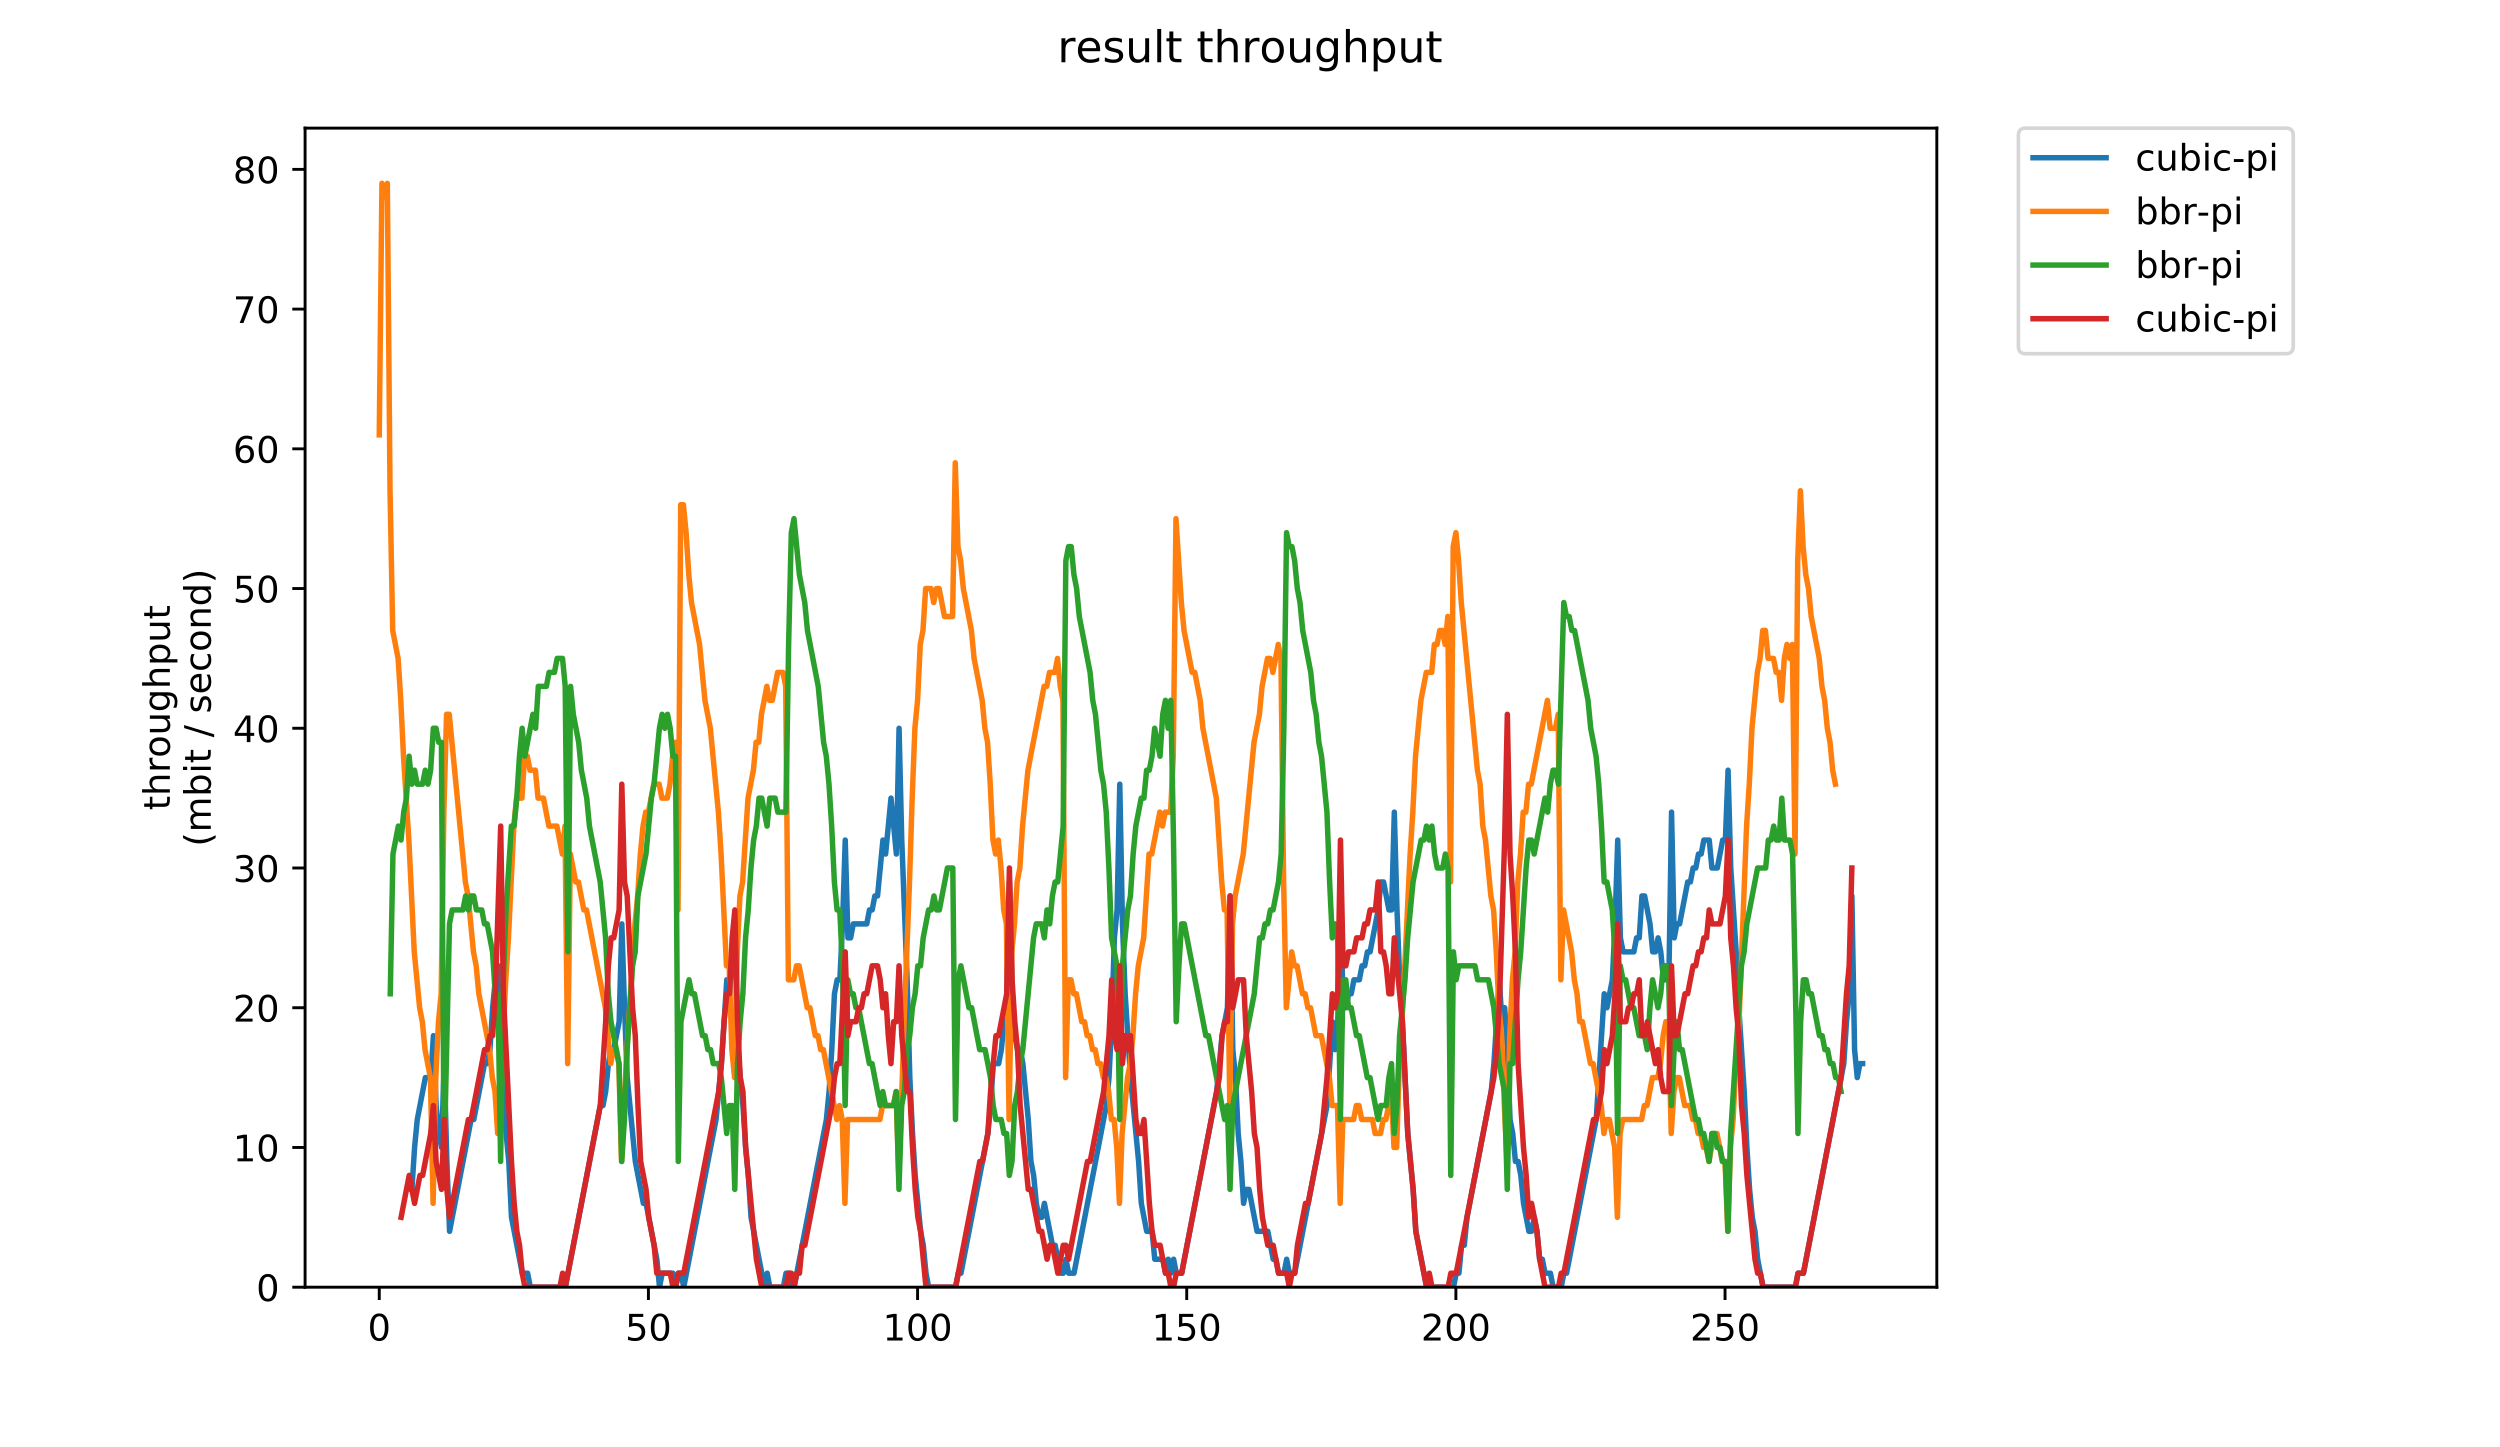 <?xml version="1.0" encoding="utf-8" standalone="no"?>
<!DOCTYPE svg PUBLIC "-//W3C//DTD SVG 1.1//EN"
  "http://www.w3.org/Graphics/SVG/1.1/DTD/svg11.dtd">
<!-- Created with matplotlib (https://matplotlib.org/) -->
<svg height="396pt" version="1.1" viewBox="0 0 684 396" width="684pt" xmlns="http://www.w3.org/2000/svg" xmlns:xlink="http://www.w3.org/1999/xlink">
 <defs>
  <style type="text/css">
*{stroke-linecap:butt;stroke-linejoin:round;}
  </style>
 </defs>
 <g id="figure_1">
  <g id="patch_1">
   <path d="M 0 396 
L 684 396 
L 684 0 
L 0 0 
z
" style="fill:#ffffff;"/>
  </g>
  <g id="axes_1">
   <g id="patch_2">
    <path d="M 83.472 352.174 
L 529.913 352.174 
L 529.913 35.062 
L 83.472 35.062 
z
" style="fill:#ffffff;"/>
   </g>
   <g id="matplotlib.axis_1">
    <g id="xtick_1">
     <g id="line2d_1">
      <defs>
       <path d="M 0 0 
L 0 3.5 
" id="m65958790c3" style="stroke:#000000;stroke-width:0.8;"/>
      </defs>
      <g>
       <use style="stroke:#000000;stroke-width:0.8;" x="103.765" xlink:href="#m65958790c3" y="352.174"/>
      </g>
     </g>
     <g id="text_1">
      <!-- 0 -->
      <defs>
       <path d="M 31.781 66.406 
Q 24.172 66.406 20.328 58.906 
Q 16.5 51.422 16.5 36.375 
Q 16.5 21.391 20.328 13.891 
Q 24.172 6.391 31.781 6.391 
Q 39.453 6.391 43.281 13.891 
Q 47.125 21.391 47.125 36.375 
Q 47.125 51.422 43.281 58.906 
Q 39.453 66.406 31.781 66.406 
z
M 31.781 74.219 
Q 44.047 74.219 50.516 64.516 
Q 56.984 54.828 56.984 36.375 
Q 56.984 17.969 50.516 8.266 
Q 44.047 -1.422 31.781 -1.422 
Q 19.531 -1.422 13.062 8.266 
Q 6.594 17.969 6.594 36.375 
Q 6.594 54.828 13.062 64.516 
Q 19.531 74.219 31.781 74.219 
z
" id="DejaVuSans-48"/>
      </defs>
      <g transform="translate(100.584 366.773)scale(0.1 -0.1)">
       <use xlink:href="#DejaVuSans-48"/>
      </g>
     </g>
    </g>
    <g id="xtick_2">
     <g id="line2d_2">
      <g>
       <use style="stroke:#000000;stroke-width:0.8;" x="177.406" xlink:href="#m65958790c3" y="352.174"/>
      </g>
     </g>
     <g id="text_2">
      <!-- 50 -->
      <defs>
       <path d="M 10.797 72.906 
L 49.516 72.906 
L 49.516 64.594 
L 19.828 64.594 
L 19.828 46.734 
Q 21.969 47.469 24.109 47.828 
Q 26.266 48.188 28.422 48.188 
Q 40.625 48.188 47.75 41.5 
Q 54.891 34.812 54.891 23.391 
Q 54.891 11.625 47.562 5.094 
Q 40.234 -1.422 26.906 -1.422 
Q 22.312 -1.422 17.547 -0.641 
Q 12.797 0.141 7.719 1.703 
L 7.719 11.625 
Q 12.109 9.234 16.797 8.062 
Q 21.484 6.891 26.703 6.891 
Q 35.156 6.891 40.078 11.328 
Q 45.016 15.766 45.016 23.391 
Q 45.016 31 40.078 35.438 
Q 35.156 39.891 26.703 39.891 
Q 22.75 39.891 18.812 39.016 
Q 14.891 38.141 10.797 36.281 
z
" id="DejaVuSans-53"/>
      </defs>
      <g transform="translate(171.044 366.773)scale(0.1 -0.1)">
       <use xlink:href="#DejaVuSans-53"/>
       <use x="63.623" xlink:href="#DejaVuSans-48"/>
      </g>
     </g>
    </g>
    <g id="xtick_3">
     <g id="line2d_3">
      <g>
       <use style="stroke:#000000;stroke-width:0.8;" x="251.048" xlink:href="#m65958790c3" y="352.174"/>
      </g>
     </g>
     <g id="text_3">
      <!-- 100 -->
      <defs>
       <path d="M 12.406 8.297 
L 28.516 8.297 
L 28.516 63.922 
L 10.984 60.406 
L 10.984 69.391 
L 28.422 72.906 
L 38.281 72.906 
L 38.281 8.297 
L 54.391 8.297 
L 54.391 0 
L 12.406 0 
z
" id="DejaVuSans-49"/>
      </defs>
      <g transform="translate(241.504 366.773)scale(0.1 -0.1)">
       <use xlink:href="#DejaVuSans-49"/>
       <use x="63.623" xlink:href="#DejaVuSans-48"/>
       <use x="127.246" xlink:href="#DejaVuSans-48"/>
      </g>
     </g>
    </g>
    <g id="xtick_4">
     <g id="line2d_4">
      <g>
       <use style="stroke:#000000;stroke-width:0.8;" x="324.689" xlink:href="#m65958790c3" y="352.174"/>
      </g>
     </g>
     <g id="text_4">
      <!-- 150 -->
      <g transform="translate(315.145 366.773)scale(0.1 -0.1)">
       <use xlink:href="#DejaVuSans-49"/>
       <use x="63.623" xlink:href="#DejaVuSans-53"/>
       <use x="127.246" xlink:href="#DejaVuSans-48"/>
      </g>
     </g>
    </g>
    <g id="xtick_5">
     <g id="line2d_5">
      <g>
       <use style="stroke:#000000;stroke-width:0.8;" x="398.33" xlink:href="#m65958790c3" y="352.174"/>
      </g>
     </g>
     <g id="text_5">
      <!-- 200 -->
      <defs>
       <path d="M 19.188 8.297 
L 53.609 8.297 
L 53.609 0 
L 7.328 0 
L 7.328 8.297 
Q 12.938 14.109 22.625 23.891 
Q 32.328 33.688 34.812 36.531 
Q 39.547 41.844 41.422 45.531 
Q 43.312 49.219 43.312 52.781 
Q 43.312 58.594 39.234 62.25 
Q 35.156 65.922 28.609 65.922 
Q 23.969 65.922 18.812 64.312 
Q 13.672 62.703 7.812 59.422 
L 7.812 69.391 
Q 13.766 71.781 18.938 73 
Q 24.125 74.219 28.422 74.219 
Q 39.75 74.219 46.484 68.547 
Q 53.219 62.891 53.219 53.422 
Q 53.219 48.922 51.531 44.891 
Q 49.859 40.875 45.406 35.406 
Q 44.188 33.984 37.641 27.219 
Q 31.109 20.453 19.188 8.297 
z
" id="DejaVuSans-50"/>
      </defs>
      <g transform="translate(388.787 366.773)scale(0.1 -0.1)">
       <use xlink:href="#DejaVuSans-50"/>
       <use x="63.623" xlink:href="#DejaVuSans-48"/>
       <use x="127.246" xlink:href="#DejaVuSans-48"/>
      </g>
     </g>
    </g>
    <g id="xtick_6">
     <g id="line2d_6">
      <g>
       <use style="stroke:#000000;stroke-width:0.8;" x="471.972" xlink:href="#m65958790c3" y="352.174"/>
      </g>
     </g>
     <g id="text_6">
      <!-- 250 -->
      <g transform="translate(462.428 366.773)scale(0.1 -0.1)">
       <use xlink:href="#DejaVuSans-50"/>
       <use x="63.623" xlink:href="#DejaVuSans-53"/>
       <use x="127.246" xlink:href="#DejaVuSans-48"/>
      </g>
     </g>
    </g>
   </g>
   <g id="matplotlib.axis_2">
    <g id="ytick_1">
     <g id="line2d_7">
      <defs>
       <path d="M 0 0 
L -3.5 0 
" id="mc50ce8fac8" style="stroke:#000000;stroke-width:0.8;"/>
      </defs>
      <g>
       <use style="stroke:#000000;stroke-width:0.8;" x="83.472" xlink:href="#mc50ce8fac8" y="352.174"/>
      </g>
     </g>
     <g id="text_7">
      <!-- 0 -->
      <g transform="translate(70.11 355.973)scale(0.1 -0.1)">
       <use xlink:href="#DejaVuSans-48"/>
      </g>
     </g>
    </g>
    <g id="ytick_2">
     <g id="line2d_8">
      <g>
       <use style="stroke:#000000;stroke-width:0.8;" x="83.472" xlink:href="#mc50ce8fac8" y="313.945"/>
      </g>
     </g>
     <g id="text_8">
      <!-- 10 -->
      <g transform="translate(63.747 317.744)scale(0.1 -0.1)">
       <use xlink:href="#DejaVuSans-49"/>
       <use x="63.623" xlink:href="#DejaVuSans-48"/>
      </g>
     </g>
    </g>
    <g id="ytick_3">
     <g id="line2d_9">
      <g>
       <use style="stroke:#000000;stroke-width:0.8;" x="83.472" xlink:href="#mc50ce8fac8" y="275.716"/>
      </g>
     </g>
     <g id="text_9">
      <!-- 20 -->
      <g transform="translate(63.747 279.515)scale(0.1 -0.1)">
       <use xlink:href="#DejaVuSans-50"/>
       <use x="63.623" xlink:href="#DejaVuSans-48"/>
      </g>
     </g>
    </g>
    <g id="ytick_4">
     <g id="line2d_10">
      <g>
       <use style="stroke:#000000;stroke-width:0.8;" x="83.472" xlink:href="#mc50ce8fac8" y="237.486"/>
      </g>
     </g>
     <g id="text_10">
      <!-- 30 -->
      <defs>
       <path d="M 40.578 39.312 
Q 47.656 37.797 51.625 33 
Q 55.609 28.219 55.609 21.188 
Q 55.609 10.406 48.188 4.484 
Q 40.766 -1.422 27.094 -1.422 
Q 22.516 -1.422 17.656 -0.516 
Q 12.797 0.391 7.625 2.203 
L 7.625 11.719 
Q 11.719 9.328 16.594 8.109 
Q 21.484 6.891 26.812 6.891 
Q 36.078 6.891 40.938 10.547 
Q 45.797 14.203 45.797 21.188 
Q 45.797 27.641 41.281 31.266 
Q 36.766 34.906 28.719 34.906 
L 20.219 34.906 
L 20.219 43.016 
L 29.109 43.016 
Q 36.375 43.016 40.234 45.922 
Q 44.094 48.828 44.094 54.297 
Q 44.094 59.906 40.109 62.906 
Q 36.141 65.922 28.719 65.922 
Q 24.656 65.922 20.016 65.031 
Q 15.375 64.156 9.812 62.312 
L 9.812 71.094 
Q 15.438 72.656 20.344 73.438 
Q 25.25 74.219 29.594 74.219 
Q 40.828 74.219 47.359 69.109 
Q 53.906 64.016 53.906 55.328 
Q 53.906 49.266 50.438 45.094 
Q 46.969 40.922 40.578 39.312 
z
" id="DejaVuSans-51"/>
      </defs>
      <g transform="translate(63.747 241.286)scale(0.1 -0.1)">
       <use xlink:href="#DejaVuSans-51"/>
       <use x="63.623" xlink:href="#DejaVuSans-48"/>
      </g>
     </g>
    </g>
    <g id="ytick_5">
     <g id="line2d_11">
      <g>
       <use style="stroke:#000000;stroke-width:0.8;" x="83.472" xlink:href="#mc50ce8fac8" y="199.257"/>
      </g>
     </g>
     <g id="text_11">
      <!-- 40 -->
      <defs>
       <path d="M 37.797 64.312 
L 12.891 25.391 
L 37.797 25.391 
z
M 35.203 72.906 
L 47.609 72.906 
L 47.609 25.391 
L 58.016 25.391 
L 58.016 17.188 
L 47.609 17.188 
L 47.609 0 
L 37.797 0 
L 37.797 17.188 
L 4.891 17.188 
L 4.891 26.703 
z
" id="DejaVuSans-52"/>
      </defs>
      <g transform="translate(63.747 203.056)scale(0.1 -0.1)">
       <use xlink:href="#DejaVuSans-52"/>
       <use x="63.623" xlink:href="#DejaVuSans-48"/>
      </g>
     </g>
    </g>
    <g id="ytick_6">
     <g id="line2d_12">
      <g>
       <use style="stroke:#000000;stroke-width:0.8;" x="83.472" xlink:href="#mc50ce8fac8" y="161.028"/>
      </g>
     </g>
     <g id="text_12">
      <!-- 50 -->
      <g transform="translate(63.747 164.827)scale(0.1 -0.1)">
       <use xlink:href="#DejaVuSans-53"/>
       <use x="63.623" xlink:href="#DejaVuSans-48"/>
      </g>
     </g>
    </g>
    <g id="ytick_7">
     <g id="line2d_13">
      <g>
       <use style="stroke:#000000;stroke-width:0.8;" x="83.472" xlink:href="#mc50ce8fac8" y="122.799"/>
      </g>
     </g>
     <g id="text_13">
      <!-- 60 -->
      <defs>
       <path d="M 33.016 40.375 
Q 26.375 40.375 22.484 35.828 
Q 18.609 31.297 18.609 23.391 
Q 18.609 15.531 22.484 10.953 
Q 26.375 6.391 33.016 6.391 
Q 39.656 6.391 43.531 10.953 
Q 47.406 15.531 47.406 23.391 
Q 47.406 31.297 43.531 35.828 
Q 39.656 40.375 33.016 40.375 
z
M 52.594 71.297 
L 52.594 62.312 
Q 48.875 64.062 45.094 64.984 
Q 41.312 65.922 37.594 65.922 
Q 27.828 65.922 22.672 59.328 
Q 17.531 52.734 16.797 39.406 
Q 19.672 43.656 24.016 45.922 
Q 28.375 48.188 33.594 48.188 
Q 44.578 48.188 50.953 41.516 
Q 57.328 34.859 57.328 23.391 
Q 57.328 12.156 50.688 5.359 
Q 44.047 -1.422 33.016 -1.422 
Q 20.359 -1.422 13.672 8.266 
Q 6.984 17.969 6.984 36.375 
Q 6.984 53.656 15.188 63.938 
Q 23.391 74.219 37.203 74.219 
Q 40.922 74.219 44.703 73.484 
Q 48.484 72.75 52.594 71.297 
z
" id="DejaVuSans-54"/>
      </defs>
      <g transform="translate(63.747 126.598)scale(0.1 -0.1)">
       <use xlink:href="#DejaVuSans-54"/>
       <use x="63.623" xlink:href="#DejaVuSans-48"/>
      </g>
     </g>
    </g>
    <g id="ytick_8">
     <g id="line2d_14">
      <g>
       <use style="stroke:#000000;stroke-width:0.8;" x="83.472" xlink:href="#mc50ce8fac8" y="84.569"/>
      </g>
     </g>
     <g id="text_14">
      <!-- 70 -->
      <defs>
       <path d="M 8.203 72.906 
L 55.078 72.906 
L 55.078 68.703 
L 28.609 0 
L 18.312 0 
L 43.219 64.594 
L 8.203 64.594 
z
" id="DejaVuSans-55"/>
      </defs>
      <g transform="translate(63.747 88.369)scale(0.1 -0.1)">
       <use xlink:href="#DejaVuSans-55"/>
       <use x="63.623" xlink:href="#DejaVuSans-48"/>
      </g>
     </g>
    </g>
    <g id="ytick_9">
     <g id="line2d_15">
      <g>
       <use style="stroke:#000000;stroke-width:0.8;" x="83.472" xlink:href="#mc50ce8fac8" y="46.34"/>
      </g>
     </g>
     <g id="text_15">
      <!-- 80 -->
      <defs>
       <path d="M 31.781 34.625 
Q 24.75 34.625 20.719 30.859 
Q 16.703 27.094 16.703 20.516 
Q 16.703 13.922 20.719 10.156 
Q 24.75 6.391 31.781 6.391 
Q 38.812 6.391 42.859 10.172 
Q 46.922 13.969 46.922 20.516 
Q 46.922 27.094 42.891 30.859 
Q 38.875 34.625 31.781 34.625 
z
M 21.922 38.812 
Q 15.578 40.375 12.031 44.719 
Q 8.5 49.078 8.5 55.328 
Q 8.5 64.062 14.719 69.141 
Q 20.953 74.219 31.781 74.219 
Q 42.672 74.219 48.875 69.141 
Q 55.078 64.062 55.078 55.328 
Q 55.078 49.078 51.531 44.719 
Q 48 40.375 41.703 38.812 
Q 48.828 37.156 52.797 32.312 
Q 56.781 27.484 56.781 20.516 
Q 56.781 9.906 50.312 4.234 
Q 43.844 -1.422 31.781 -1.422 
Q 19.734 -1.422 13.25 4.234 
Q 6.781 9.906 6.781 20.516 
Q 6.781 27.484 10.781 32.312 
Q 14.797 37.156 21.922 38.812 
z
M 18.312 54.391 
Q 18.312 48.734 21.844 45.562 
Q 25.391 42.391 31.781 42.391 
Q 38.141 42.391 41.719 45.562 
Q 45.312 48.734 45.312 54.391 
Q 45.312 60.062 41.719 63.234 
Q 38.141 66.406 31.781 66.406 
Q 25.391 66.406 21.844 63.234 
Q 18.312 60.062 18.312 54.391 
z
" id="DejaVuSans-56"/>
      </defs>
      <g transform="translate(63.747 50.139)scale(0.1 -0.1)">
       <use xlink:href="#DejaVuSans-56"/>
       <use x="63.623" xlink:href="#DejaVuSans-48"/>
      </g>
     </g>
    </g>
    <g id="text_16">
     <!-- throughput -->
     <defs>
      <path d="M 18.312 70.219 
L 18.312 54.688 
L 36.812 54.688 
L 36.812 47.703 
L 18.312 47.703 
L 18.312 18.016 
Q 18.312 11.328 20.141 9.422 
Q 21.969 7.516 27.594 7.516 
L 36.812 7.516 
L 36.812 0 
L 27.594 0 
Q 17.188 0 13.234 3.875 
Q 9.281 7.766 9.281 18.016 
L 9.281 47.703 
L 2.688 47.703 
L 2.688 54.688 
L 9.281 54.688 
L 9.281 70.219 
z
" id="DejaVuSans-116"/>
      <path d="M 54.891 33.016 
L 54.891 0 
L 45.906 0 
L 45.906 32.719 
Q 45.906 40.484 42.875 44.328 
Q 39.844 48.188 33.797 48.188 
Q 26.516 48.188 22.312 43.547 
Q 18.109 38.922 18.109 30.906 
L 18.109 0 
L 9.078 0 
L 9.078 75.984 
L 18.109 75.984 
L 18.109 46.188 
Q 21.344 51.125 25.703 53.562 
Q 30.078 56 35.797 56 
Q 45.219 56 50.047 50.172 
Q 54.891 44.344 54.891 33.016 
z
" id="DejaVuSans-104"/>
      <path d="M 41.109 46.297 
Q 39.594 47.172 37.812 47.578 
Q 36.031 48 33.891 48 
Q 26.266 48 22.188 43.047 
Q 18.109 38.094 18.109 28.812 
L 18.109 0 
L 9.078 0 
L 9.078 54.688 
L 18.109 54.688 
L 18.109 46.188 
Q 20.953 51.172 25.484 53.578 
Q 30.031 56 36.531 56 
Q 37.453 56 38.578 55.875 
Q 39.703 55.766 41.062 55.516 
z
" id="DejaVuSans-114"/>
      <path d="M 30.609 48.391 
Q 23.391 48.391 19.188 42.75 
Q 14.984 37.109 14.984 27.297 
Q 14.984 17.484 19.156 11.844 
Q 23.344 6.203 30.609 6.203 
Q 37.797 6.203 41.984 11.859 
Q 46.188 17.531 46.188 27.297 
Q 46.188 37.016 41.984 42.703 
Q 37.797 48.391 30.609 48.391 
z
M 30.609 56 
Q 42.328 56 49.016 48.375 
Q 55.719 40.766 55.719 27.297 
Q 55.719 13.875 49.016 6.219 
Q 42.328 -1.422 30.609 -1.422 
Q 18.844 -1.422 12.172 6.219 
Q 5.516 13.875 5.516 27.297 
Q 5.516 40.766 12.172 48.375 
Q 18.844 56 30.609 56 
z
" id="DejaVuSans-111"/>
      <path d="M 8.5 21.578 
L 8.5 54.688 
L 17.484 54.688 
L 17.484 21.922 
Q 17.484 14.156 20.5 10.266 
Q 23.531 6.391 29.594 6.391 
Q 36.859 6.391 41.078 11.031 
Q 45.312 15.672 45.312 23.688 
L 45.312 54.688 
L 54.297 54.688 
L 54.297 0 
L 45.312 0 
L 45.312 8.406 
Q 42.047 3.422 37.719 1 
Q 33.406 -1.422 27.688 -1.422 
Q 18.266 -1.422 13.375 4.438 
Q 8.5 10.297 8.5 21.578 
z
M 31.109 56 
z
" id="DejaVuSans-117"/>
      <path d="M 45.406 27.984 
Q 45.406 37.75 41.375 43.109 
Q 37.359 48.484 30.078 48.484 
Q 22.859 48.484 18.828 43.109 
Q 14.797 37.75 14.797 27.984 
Q 14.797 18.266 18.828 12.891 
Q 22.859 7.516 30.078 7.516 
Q 37.359 7.516 41.375 12.891 
Q 45.406 18.266 45.406 27.984 
z
M 54.391 6.781 
Q 54.391 -7.172 48.188 -13.984 
Q 42 -20.797 29.203 -20.797 
Q 24.469 -20.797 20.266 -20.094 
Q 16.062 -19.391 12.109 -17.922 
L 12.109 -9.188 
Q 16.062 -11.328 19.922 -12.344 
Q 23.781 -13.375 27.781 -13.375 
Q 36.625 -13.375 41.016 -8.766 
Q 45.406 -4.156 45.406 5.172 
L 45.406 9.625 
Q 42.625 4.781 38.281 2.391 
Q 33.938 0 27.875 0 
Q 17.828 0 11.672 7.656 
Q 5.516 15.328 5.516 27.984 
Q 5.516 40.672 11.672 48.328 
Q 17.828 56 27.875 56 
Q 33.938 56 38.281 53.609 
Q 42.625 51.219 45.406 46.391 
L 45.406 54.688 
L 54.391 54.688 
z
" id="DejaVuSans-103"/>
      <path d="M 18.109 8.203 
L 18.109 -20.797 
L 9.078 -20.797 
L 9.078 54.688 
L 18.109 54.688 
L 18.109 46.391 
Q 20.953 51.266 25.266 53.625 
Q 29.594 56 35.594 56 
Q 45.562 56 51.781 48.094 
Q 58.016 40.188 58.016 27.297 
Q 58.016 14.406 51.781 6.484 
Q 45.562 -1.422 35.594 -1.422 
Q 29.594 -1.422 25.266 0.953 
Q 20.953 3.328 18.109 8.203 
z
M 48.688 27.297 
Q 48.688 37.203 44.609 42.844 
Q 40.531 48.484 33.406 48.484 
Q 26.266 48.484 22.188 42.844 
Q 18.109 37.203 18.109 27.297 
Q 18.109 17.391 22.188 11.75 
Q 26.266 6.109 33.406 6.109 
Q 40.531 6.109 44.609 11.75 
Q 48.688 17.391 48.688 27.297 
z
" id="DejaVuSans-112"/>
     </defs>
     <g transform="translate(46.47 221.675)rotate(-90)scale(0.1 -0.1)">
      <use xlink:href="#DejaVuSans-116"/>
      <use x="39.209" xlink:href="#DejaVuSans-104"/>
      <use x="102.588" xlink:href="#DejaVuSans-114"/>
      <use x="143.67" xlink:href="#DejaVuSans-111"/>
      <use x="204.852" xlink:href="#DejaVuSans-117"/>
      <use x="268.23" xlink:href="#DejaVuSans-103"/>
      <use x="331.707" xlink:href="#DejaVuSans-104"/>
      <use x="395.086" xlink:href="#DejaVuSans-112"/>
      <use x="458.562" xlink:href="#DejaVuSans-117"/>
      <use x="521.941" xlink:href="#DejaVuSans-116"/>
     </g>
     <!-- (mbit / second) -->
     <defs>
      <path d="M 31 75.875 
Q 24.469 64.656 21.281 53.656 
Q 18.109 42.672 18.109 31.391 
Q 18.109 20.125 21.312 9.062 
Q 24.516 -2 31 -13.188 
L 23.188 -13.188 
Q 15.875 -1.703 12.234 9.375 
Q 8.594 20.453 8.594 31.391 
Q 8.594 42.281 12.203 53.312 
Q 15.828 64.359 23.188 75.875 
z
" id="DejaVuSans-40"/>
      <path d="M 52 44.188 
Q 55.375 50.25 60.062 53.125 
Q 64.75 56 71.094 56 
Q 79.641 56 84.281 50.016 
Q 88.922 44.047 88.922 33.016 
L 88.922 0 
L 79.891 0 
L 79.891 32.719 
Q 79.891 40.578 77.094 44.375 
Q 74.312 48.188 68.609 48.188 
Q 61.625 48.188 57.562 43.547 
Q 53.516 38.922 53.516 30.906 
L 53.516 0 
L 44.484 0 
L 44.484 32.719 
Q 44.484 40.625 41.703 44.406 
Q 38.922 48.188 33.109 48.188 
Q 26.219 48.188 22.156 43.531 
Q 18.109 38.875 18.109 30.906 
L 18.109 0 
L 9.078 0 
L 9.078 54.688 
L 18.109 54.688 
L 18.109 46.188 
Q 21.188 51.219 25.484 53.609 
Q 29.781 56 35.688 56 
Q 41.656 56 45.828 52.969 
Q 50 49.953 52 44.188 
z
" id="DejaVuSans-109"/>
      <path d="M 48.688 27.297 
Q 48.688 37.203 44.609 42.844 
Q 40.531 48.484 33.406 48.484 
Q 26.266 48.484 22.188 42.844 
Q 18.109 37.203 18.109 27.297 
Q 18.109 17.391 22.188 11.75 
Q 26.266 6.109 33.406 6.109 
Q 40.531 6.109 44.609 11.75 
Q 48.688 17.391 48.688 27.297 
z
M 18.109 46.391 
Q 20.953 51.266 25.266 53.625 
Q 29.594 56 35.594 56 
Q 45.562 56 51.781 48.094 
Q 58.016 40.188 58.016 27.297 
Q 58.016 14.406 51.781 6.484 
Q 45.562 -1.422 35.594 -1.422 
Q 29.594 -1.422 25.266 0.953 
Q 20.953 3.328 18.109 8.203 
L 18.109 0 
L 9.078 0 
L 9.078 75.984 
L 18.109 75.984 
z
" id="DejaVuSans-98"/>
      <path d="M 9.422 54.688 
L 18.406 54.688 
L 18.406 0 
L 9.422 0 
z
M 9.422 75.984 
L 18.406 75.984 
L 18.406 64.594 
L 9.422 64.594 
z
" id="DejaVuSans-105"/>
      <path id="DejaVuSans-32"/>
      <path d="M 25.391 72.906 
L 33.688 72.906 
L 8.297 -9.281 
L 0 -9.281 
z
" id="DejaVuSans-47"/>
      <path d="M 44.281 53.078 
L 44.281 44.578 
Q 40.484 46.531 36.375 47.5 
Q 32.281 48.484 27.875 48.484 
Q 21.188 48.484 17.844 46.438 
Q 14.5 44.391 14.5 40.281 
Q 14.5 37.156 16.891 35.375 
Q 19.281 33.594 26.516 31.984 
L 29.594 31.297 
Q 39.156 29.25 43.188 25.516 
Q 47.219 21.781 47.219 15.094 
Q 47.219 7.469 41.188 3.016 
Q 35.156 -1.422 24.609 -1.422 
Q 20.219 -1.422 15.453 -0.562 
Q 10.688 0.297 5.422 2 
L 5.422 11.281 
Q 10.406 8.688 15.234 7.391 
Q 20.062 6.109 24.812 6.109 
Q 31.156 6.109 34.562 8.281 
Q 37.984 10.453 37.984 14.406 
Q 37.984 18.062 35.516 20.016 
Q 33.062 21.969 24.703 23.781 
L 21.578 24.516 
Q 13.234 26.266 9.516 29.906 
Q 5.812 33.547 5.812 39.891 
Q 5.812 47.609 11.281 51.797 
Q 16.75 56 26.812 56 
Q 31.781 56 36.172 55.266 
Q 40.578 54.547 44.281 53.078 
z
" id="DejaVuSans-115"/>
      <path d="M 56.203 29.594 
L 56.203 25.203 
L 14.891 25.203 
Q 15.484 15.922 20.484 11.062 
Q 25.484 6.203 34.422 6.203 
Q 39.594 6.203 44.453 7.469 
Q 49.312 8.734 54.109 11.281 
L 54.109 2.781 
Q 49.266 0.734 44.188 -0.344 
Q 39.109 -1.422 33.891 -1.422 
Q 20.797 -1.422 13.156 6.188 
Q 5.516 13.812 5.516 26.812 
Q 5.516 40.234 12.766 48.109 
Q 20.016 56 32.328 56 
Q 43.359 56 49.781 48.891 
Q 56.203 41.797 56.203 29.594 
z
M 47.219 32.234 
Q 47.125 39.594 43.094 43.984 
Q 39.062 48.391 32.422 48.391 
Q 24.906 48.391 20.391 44.141 
Q 15.875 39.891 15.188 32.172 
z
" id="DejaVuSans-101"/>
      <path d="M 48.781 52.594 
L 48.781 44.188 
Q 44.969 46.297 41.141 47.344 
Q 37.312 48.391 33.406 48.391 
Q 24.656 48.391 19.812 42.844 
Q 14.984 37.312 14.984 27.297 
Q 14.984 17.281 19.812 11.734 
Q 24.656 6.203 33.406 6.203 
Q 37.312 6.203 41.141 7.25 
Q 44.969 8.297 48.781 10.406 
L 48.781 2.094 
Q 45.016 0.344 40.984 -0.531 
Q 36.969 -1.422 32.422 -1.422 
Q 20.062 -1.422 12.781 6.344 
Q 5.516 14.109 5.516 27.297 
Q 5.516 40.672 12.859 48.328 
Q 20.219 56 33.016 56 
Q 37.156 56 41.109 55.141 
Q 45.062 54.297 48.781 52.594 
z
" id="DejaVuSans-99"/>
      <path d="M 54.891 33.016 
L 54.891 0 
L 45.906 0 
L 45.906 32.719 
Q 45.906 40.484 42.875 44.328 
Q 39.844 48.188 33.797 48.188 
Q 26.516 48.188 22.312 43.547 
Q 18.109 38.922 18.109 30.906 
L 18.109 0 
L 9.078 0 
L 9.078 54.688 
L 18.109 54.688 
L 18.109 46.188 
Q 21.344 51.125 25.703 53.562 
Q 30.078 56 35.797 56 
Q 45.219 56 50.047 50.172 
Q 54.891 44.344 54.891 33.016 
z
" id="DejaVuSans-110"/>
      <path d="M 45.406 46.391 
L 45.406 75.984 
L 54.391 75.984 
L 54.391 0 
L 45.406 0 
L 45.406 8.203 
Q 42.578 3.328 38.25 0.953 
Q 33.938 -1.422 27.875 -1.422 
Q 17.969 -1.422 11.734 6.484 
Q 5.516 14.406 5.516 27.297 
Q 5.516 40.188 11.734 48.094 
Q 17.969 56 27.875 56 
Q 33.938 56 38.25 53.625 
Q 42.578 51.266 45.406 46.391 
z
M 14.797 27.297 
Q 14.797 17.391 18.875 11.75 
Q 22.953 6.109 30.078 6.109 
Q 37.203 6.109 41.297 11.75 
Q 45.406 17.391 45.406 27.297 
Q 45.406 37.203 41.297 42.844 
Q 37.203 48.484 30.078 48.484 
Q 22.953 48.484 18.875 42.844 
Q 14.797 37.203 14.797 27.297 
z
" id="DejaVuSans-100"/>
      <path d="M 8.016 75.875 
L 15.828 75.875 
Q 23.141 64.359 26.781 53.312 
Q 30.422 42.281 30.422 31.391 
Q 30.422 20.453 26.781 9.375 
Q 23.141 -1.703 15.828 -13.188 
L 8.016 -13.188 
Q 14.5 -2 17.703 9.062 
Q 20.906 20.125 20.906 31.391 
Q 20.906 42.672 17.703 53.656 
Q 14.5 64.656 8.016 75.875 
z
" id="DejaVuSans-41"/>
     </defs>
     <g transform="translate(57.668 231.609)rotate(-90)scale(0.1 -0.1)">
      <use xlink:href="#DejaVuSans-40"/>
      <use x="39.014" xlink:href="#DejaVuSans-109"/>
      <use x="136.426" xlink:href="#DejaVuSans-98"/>
      <use x="199.902" xlink:href="#DejaVuSans-105"/>
      <use x="227.686" xlink:href="#DejaVuSans-116"/>
      <use x="266.895" xlink:href="#DejaVuSans-32"/>
      <use x="298.682" xlink:href="#DejaVuSans-47"/>
      <use x="332.373" xlink:href="#DejaVuSans-32"/>
      <use x="364.16" xlink:href="#DejaVuSans-115"/>
      <use x="416.26" xlink:href="#DejaVuSans-101"/>
      <use x="477.783" xlink:href="#DejaVuSans-99"/>
      <use x="532.764" xlink:href="#DejaVuSans-111"/>
      <use x="593.945" xlink:href="#DejaVuSans-110"/>
      <use x="657.324" xlink:href="#DejaVuSans-100"/>
      <use x="720.801" xlink:href="#DejaVuSans-41"/>
     </g>
    </g>
   </g>
   <g id="line2d_16">
    <path clip-path="url(#pe373ed2eb2)" d="M 112.693 325.414 
L 113.43 313.945 
L 114.166 306.299 
L 116.375 294.83 
L 117.848 294.83 
L 118.585 283.362 
L 119.321 302.476 
L 120.058 310.122 
L 120.794 313.945 
L 121.53 291.007 
L 122.267 317.768 
L 123.003 336.882 
L 128.894 306.299 
L 129.631 306.299 
L 132.577 291.007 
L 133.313 291.007 
L 134.049 287.184 
L 134.786 275.716 
L 135.522 268.07 
L 136.259 275.716 
L 136.995 264.247 
L 137.731 298.653 
L 138.468 310.122 
L 139.204 317.768 
L 139.941 333.06 
L 142.886 348.351 
L 144.359 348.351 
L 145.096 352.174 
L 154.669 352.174 
L 164.242 302.476 
L 164.979 302.476 
L 165.715 298.653 
L 166.452 291.007 
L 167.188 287.184 
L 167.924 287.184 
L 169.397 279.539 
L 170.134 252.778 
L 170.87 275.716 
L 171.606 294.83 
L 173.816 317.768 
L 176.025 329.237 
L 176.761 329.237 
L 179.707 344.528 
L 180.443 352.174 
L 181.18 348.351 
L 184.125 348.351 
L 184.862 352.174 
L 185.598 348.351 
L 186.335 348.351 
L 187.071 352.174 
L 195.908 306.299 
L 197.381 291.007 
L 198.854 268.07 
L 199.59 271.893 
L 200.327 260.424 
L 201.063 252.778 
L 201.799 287.184 
L 203.272 302.476 
L 204.009 313.945 
L 204.745 321.591 
L 205.481 333.06 
L 209.164 352.174 
L 209.9 348.351 
L 210.636 352.174 
L 214.318 352.174 
L 215.055 348.351 
L 215.791 348.351 
L 216.528 352.174 
L 217.264 352.174 
L 226.101 306.299 
L 226.837 298.653 
L 227.574 287.184 
L 228.31 271.893 
L 229.047 268.07 
L 229.783 268.07 
L 230.52 252.778 
L 231.256 229.841 
L 231.992 256.601 
L 232.729 256.601 
L 233.465 252.778 
L 237.147 252.778 
L 237.884 248.955 
L 238.62 248.955 
L 239.356 245.132 
L 240.093 245.132 
L 241.566 229.841 
L 242.302 233.663 
L 243.775 218.372 
L 245.248 233.663 
L 245.984 199.257 
L 246.721 229.841 
L 248.193 268.07 
L 248.93 294.83 
L 249.666 310.122 
L 250.403 321.591 
L 251.876 336.882 
L 252.612 340.705 
L 253.348 348.351 
L 254.085 352.174 
L 261.449 352.174 
L 262.185 348.351 
L 262.922 348.351 
L 270.286 310.122 
L 271.022 302.476 
L 271.759 291.007 
L 273.232 291.007 
L 273.968 287.184 
L 274.704 279.539 
L 275.441 275.716 
L 276.177 241.309 
L 276.914 271.893 
L 277.65 283.362 
L 278.386 287.184 
L 279.123 287.184 
L 279.859 291.007 
L 281.332 306.299 
L 282.068 317.768 
L 282.805 321.591 
L 283.541 329.237 
L 284.278 333.06 
L 285.014 333.06 
L 285.751 329.237 
L 287.96 340.705 
L 288.696 340.705 
L 290.169 348.351 
L 290.905 348.351 
L 291.642 344.528 
L 292.378 348.351 
L 293.851 348.351 
L 302.688 302.476 
L 303.424 294.83 
L 304.161 279.539 
L 304.897 256.601 
L 305.634 248.955 
L 306.37 214.549 
L 307.107 252.778 
L 307.843 271.893 
L 309.316 294.83 
L 311.525 317.768 
L 312.261 329.237 
L 313.734 336.882 
L 315.207 336.882 
L 315.943 344.528 
L 318.153 344.528 
L 318.889 348.351 
L 319.626 344.528 
L 320.362 348.351 
L 321.098 344.528 
L 321.835 348.351 
L 323.308 348.351 
L 332.881 298.653 
L 334.354 283.362 
L 335.827 275.716 
L 336.563 245.132 
L 337.299 287.184 
L 338.036 294.83 
L 338.772 310.122 
L 339.509 317.768 
L 340.245 329.237 
L 340.982 325.414 
L 341.718 325.414 
L 343.927 336.882 
L 346.873 336.882 
L 348.346 344.528 
L 349.082 344.528 
L 349.818 348.351 
L 351.291 348.351 
L 352.028 344.528 
L 352.764 348.351 
L 354.237 348.351 
L 363.074 302.476 
L 364.547 279.539 
L 365.283 287.184 
L 366.02 279.539 
L 366.756 245.132 
L 367.492 275.716 
L 368.229 275.716 
L 368.965 271.893 
L 369.702 271.893 
L 370.438 268.07 
L 371.911 268.07 
L 372.647 264.247 
L 373.384 264.247 
L 374.12 260.424 
L 374.857 260.424 
L 377.066 248.955 
L 377.802 241.309 
L 378.539 241.309 
L 380.011 248.955 
L 380.748 248.955 
L 381.484 222.195 
L 382.221 248.955 
L 382.957 268.07 
L 383.694 279.539 
L 385.166 310.122 
L 386.639 325.414 
L 387.376 336.882 
L 390.321 352.174 
L 397.685 352.174 
L 398.422 348.351 
L 399.158 348.351 
L 399.895 340.705 
L 400.631 340.705 
L 401.367 333.06 
L 407.995 298.653 
L 408.732 291.007 
L 410.204 268.07 
L 410.941 279.539 
L 411.677 275.716 
L 412.414 287.184 
L 413.15 306.299 
L 413.886 310.122 
L 414.623 317.768 
L 415.359 317.768 
L 416.096 321.591 
L 416.832 329.237 
L 418.305 336.882 
L 419.041 336.882 
L 419.778 333.06 
L 420.514 336.882 
L 421.251 344.528 
L 421.987 344.528 
L 422.723 348.351 
L 424.196 348.351 
L 424.933 352.174 
L 427.142 352.174 
L 427.878 348.351 
L 428.615 348.351 
L 436.715 306.299 
L 438.925 271.893 
L 439.661 275.716 
L 441.134 268.07 
L 441.87 252.778 
L 442.607 229.841 
L 443.343 256.601 
L 444.079 260.424 
L 447.025 260.424 
L 447.761 256.601 
L 448.498 256.601 
L 449.234 245.132 
L 449.971 245.132 
L 451.444 252.778 
L 452.18 260.424 
L 452.916 260.424 
L 453.653 256.601 
L 454.389 260.424 
L 455.126 268.07 
L 456.598 268.07 
L 457.335 222.195 
L 458.071 256.601 
L 458.808 252.778 
L 459.544 252.778 
L 461.753 241.309 
L 462.49 241.309 
L 463.226 237.486 
L 463.963 237.486 
L 464.699 233.663 
L 465.435 233.663 
L 466.172 229.841 
L 467.645 229.841 
L 468.381 237.486 
L 469.854 237.486 
L 471.327 229.841 
L 472.063 229.841 
L 472.8 210.726 
L 473.536 237.486 
L 475.009 260.424 
L 475.745 275.716 
L 477.218 298.653 
L 477.954 313.945 
L 478.691 325.414 
L 479.427 333.06 
L 480.164 336.882 
L 480.9 344.528 
L 482.373 352.174 
L 491.21 352.174 
L 491.946 348.351 
L 493.419 348.351 
L 504.465 291.007 
L 505.202 279.539 
L 505.938 271.893 
L 506.675 245.132 
L 507.411 287.184 
L 508.147 294.83 
L 508.884 291.007 
L 509.62 291.007 
L 509.62 291.007 
" style="fill:none;stroke:#1f77b4;stroke-linecap:square;stroke-width:1.5;"/>
   </g>
   <g id="line2d_17">
    <path clip-path="url(#pe373ed2eb2)" d="M 103.765 118.976 
L 104.502 50.163 
L 105.238 53.986 
L 105.974 50.163 
L 106.711 134.267 
L 107.447 172.497 
L 108.92 180.143 
L 109.656 191.611 
L 110.393 206.903 
L 111.866 229.841 
L 113.338 260.424 
L 114.811 275.716 
L 115.548 279.539 
L 116.284 287.184 
L 117.757 294.83 
L 118.493 329.237 
L 119.23 294.83 
L 119.966 279.539 
L 120.703 271.893 
L 121.439 222.195 
L 122.175 195.434 
L 122.912 195.434 
L 127.33 241.309 
L 128.067 245.132 
L 129.54 260.424 
L 130.276 264.247 
L 131.012 271.893 
L 133.958 287.184 
L 134.694 294.83 
L 135.431 298.653 
L 136.167 310.122 
L 136.904 306.299 
L 137.64 283.362 
L 138.377 268.07 
L 139.113 256.601 
L 140.586 226.018 
L 141.322 218.372 
L 142.795 218.372 
L 143.531 206.903 
L 144.268 206.903 
L 145.004 210.726 
L 146.477 210.726 
L 147.213 218.372 
L 148.686 218.372 
L 150.159 226.018 
L 152.368 226.018 
L 153.841 233.663 
L 154.578 226.018 
L 155.314 291.007 
L 156.05 233.663 
L 157.523 241.309 
L 158.26 241.309 
L 159.733 248.955 
L 160.469 248.955 
L 165.624 275.716 
L 167.097 291.007 
L 167.833 287.184 
L 168.569 287.184 
L 169.306 291.007 
L 170.042 317.768 
L 171.515 287.184 
L 173.724 252.778 
L 174.461 245.132 
L 175.197 233.663 
L 175.934 226.018 
L 176.67 222.195 
L 177.406 222.195 
L 178.879 214.549 
L 180.352 214.549 
L 181.089 218.372 
L 182.561 218.372 
L 183.298 214.549 
L 184.034 206.903 
L 184.771 203.08 
L 185.507 248.955 
L 186.243 138.09 
L 186.98 138.09 
L 187.716 145.736 
L 188.453 157.205 
L 189.189 164.851 
L 191.398 176.32 
L 192.871 191.611 
L 194.344 199.257 
L 196.553 222.195 
L 197.29 233.663 
L 198.762 264.247 
L 199.499 264.247 
L 200.235 287.184 
L 200.972 294.83 
L 201.708 260.424 
L 202.444 245.132 
L 203.181 241.309 
L 204.654 218.372 
L 206.127 210.726 
L 206.863 203.08 
L 207.599 203.08 
L 208.336 195.434 
L 209.809 187.788 
L 210.545 191.611 
L 211.281 191.611 
L 212.754 183.965 
L 214.227 183.965 
L 214.964 187.788 
L 215.7 268.07 
L 217.173 268.07 
L 217.909 264.247 
L 218.646 264.247 
L 220.855 275.716 
L 221.591 275.716 
L 223.064 283.362 
L 223.8 283.362 
L 224.537 287.184 
L 225.273 287.184 
L 228.955 306.299 
L 229.692 302.476 
L 230.428 306.299 
L 231.165 329.237 
L 231.901 306.299 
L 240.738 306.299 
L 241.474 302.476 
L 244.42 302.476 
L 245.156 298.653 
L 245.893 321.591 
L 246.629 302.476 
L 247.366 279.539 
L 248.839 241.309 
L 249.575 218.372 
L 250.311 199.257 
L 251.048 191.611 
L 251.784 176.32 
L 252.521 172.497 
L 253.257 161.028 
L 254.73 161.028 
L 255.466 164.851 
L 256.203 161.028 
L 256.939 161.028 
L 258.412 168.674 
L 260.621 168.674 
L 261.358 126.622 
L 262.094 149.559 
L 262.83 153.382 
L 263.567 161.028 
L 265.776 172.497 
L 266.512 180.143 
L 268.722 191.611 
L 269.458 199.257 
L 270.195 203.08 
L 270.931 214.549 
L 271.667 229.841 
L 272.404 233.663 
L 273.14 229.841 
L 273.877 237.486 
L 274.613 248.955 
L 275.349 252.778 
L 276.086 306.299 
L 276.822 260.424 
L 277.559 252.778 
L 278.295 241.309 
L 279.031 237.486 
L 279.768 226.018 
L 281.241 210.726 
L 285.659 187.788 
L 286.396 187.788 
L 287.132 183.965 
L 288.605 183.965 
L 289.341 180.143 
L 290.078 187.788 
L 290.814 191.611 
L 291.551 294.83 
L 292.287 268.07 
L 293.023 268.07 
L 293.76 271.893 
L 294.496 271.893 
L 295.969 279.539 
L 296.705 279.539 
L 297.442 283.362 
L 298.178 283.362 
L 298.915 287.184 
L 299.651 287.184 
L 300.387 291.007 
L 301.124 291.007 
L 301.86 294.83 
L 302.597 294.83 
L 303.333 298.653 
L 304.07 306.299 
L 304.806 306.299 
L 305.542 313.945 
L 306.279 329.237 
L 307.015 310.122 
L 308.488 294.83 
L 309.224 291.007 
L 309.961 283.362 
L 310.697 271.893 
L 311.434 264.247 
L 312.907 256.601 
L 314.379 233.663 
L 315.116 233.663 
L 317.325 222.195 
L 318.061 226.018 
L 318.798 222.195 
L 320.271 222.195 
L 321.007 206.903 
L 321.743 141.913 
L 323.216 164.851 
L 323.953 172.497 
L 326.162 183.965 
L 326.898 183.965 
L 328.371 191.611 
L 329.108 199.257 
L 332.79 218.372 
L 334.263 241.309 
L 334.999 248.955 
L 335.735 248.955 
L 336.472 302.476 
L 337.208 252.778 
L 337.945 245.132 
L 340.154 233.663 
L 343.099 203.08 
L 344.572 195.434 
L 345.309 187.788 
L 346.782 180.143 
L 347.518 180.143 
L 348.254 183.965 
L 349.727 176.32 
L 350.464 180.143 
L 351.2 241.309 
L 351.936 275.716 
L 353.409 260.424 
L 354.146 264.247 
L 354.882 264.247 
L 356.355 271.893 
L 357.091 271.893 
L 357.828 275.716 
L 358.564 275.716 
L 360.037 283.362 
L 361.51 283.362 
L 363.719 294.83 
L 364.455 302.476 
L 365.928 302.476 
L 366.665 329.237 
L 367.401 306.299 
L 370.347 306.299 
L 371.083 302.476 
L 371.82 302.476 
L 372.556 306.299 
L 375.502 306.299 
L 376.238 310.122 
L 377.711 310.122 
L 378.447 306.299 
L 379.184 306.299 
L 380.657 298.653 
L 381.393 313.945 
L 382.129 313.945 
L 382.866 291.007 
L 383.602 279.539 
L 385.811 233.663 
L 386.548 222.195 
L 387.284 206.903 
L 388.757 191.611 
L 390.23 183.965 
L 391.703 183.965 
L 392.439 176.32 
L 393.176 176.32 
L 393.912 172.497 
L 394.648 172.497 
L 395.385 176.32 
L 396.121 168.674 
L 396.858 241.309 
L 397.594 149.559 
L 398.33 145.736 
L 399.067 153.382 
L 399.803 164.851 
L 404.222 210.726 
L 404.958 214.549 
L 405.695 226.018 
L 406.431 229.841 
L 407.904 245.132 
L 408.64 248.955 
L 409.377 260.424 
L 410.113 275.716 
L 410.849 283.362 
L 411.586 302.476 
L 412.322 317.768 
L 413.059 283.362 
L 413.795 268.07 
L 414.532 260.424 
L 415.268 241.309 
L 416.004 233.663 
L 416.741 222.195 
L 417.477 222.195 
L 418.214 214.549 
L 418.95 214.549 
L 423.369 191.611 
L 424.105 199.257 
L 425.578 199.257 
L 426.314 195.434 
L 427.051 268.07 
L 427.787 248.955 
L 429.996 260.424 
L 430.733 268.07 
L 431.469 271.893 
L 432.205 279.539 
L 432.942 279.539 
L 435.151 291.007 
L 435.888 291.007 
L 438.097 302.476 
L 438.833 310.122 
L 439.57 306.299 
L 440.306 306.299 
L 441.779 313.945 
L 442.515 333.06 
L 443.252 310.122 
L 443.988 306.299 
L 449.143 306.299 
L 449.879 302.476 
L 450.616 302.476 
L 452.089 294.83 
L 453.561 294.83 
L 454.298 291.007 
L 455.034 283.362 
L 455.771 279.539 
L 456.507 279.539 
L 457.244 310.122 
L 457.98 298.653 
L 458.716 294.83 
L 459.453 294.83 
L 460.926 302.476 
L 462.398 302.476 
L 463.135 306.299 
L 463.871 306.299 
L 464.608 310.122 
L 465.344 310.122 
L 466.081 313.945 
L 466.817 313.945 
L 467.553 317.768 
L 469.026 310.122 
L 469.763 310.122 
L 471.235 317.768 
L 471.972 317.768 
L 472.708 336.882 
L 473.445 313.945 
L 474.181 306.299 
L 474.917 291.007 
L 475.654 283.362 
L 477.863 226.018 
L 478.6 214.549 
L 479.336 199.257 
L 480.809 183.965 
L 481.545 180.143 
L 482.282 172.497 
L 483.018 172.497 
L 483.754 180.143 
L 485.227 180.143 
L 485.964 183.965 
L 486.7 183.965 
L 487.436 191.611 
L 488.173 180.143 
L 488.909 176.32 
L 489.646 180.143 
L 490.382 176.32 
L 491.119 233.663 
L 491.855 153.382 
L 492.591 134.267 
L 493.328 149.559 
L 494.064 157.205 
L 494.801 161.028 
L 495.537 168.674 
L 497.746 180.143 
L 498.483 187.788 
L 499.219 191.611 
L 499.956 199.257 
L 500.692 203.08 
L 501.428 210.726 
L 502.165 214.549 
L 502.165 214.549 
" style="fill:none;stroke:#ff7f0e;stroke-linecap:square;stroke-width:1.5;"/>
   </g>
   <g id="line2d_18">
    <path clip-path="url(#pe373ed2eb2)" d="M 106.776 271.893 
L 107.512 233.663 
L 108.985 226.018 
L 109.721 229.841 
L 110.458 222.195 
L 111.194 218.372 
L 111.93 206.903 
L 112.667 214.549 
L 113.403 210.726 
L 114.14 214.549 
L 115.613 214.549 
L 116.349 210.726 
L 117.085 214.549 
L 117.822 210.726 
L 118.558 199.257 
L 119.295 199.257 
L 120.031 203.08 
L 120.767 203.08 
L 121.504 317.768 
L 122.977 252.778 
L 123.713 248.955 
L 126.659 248.955 
L 127.395 245.132 
L 128.132 248.955 
L 128.868 245.132 
L 129.604 245.132 
L 130.341 248.955 
L 131.814 248.955 
L 132.55 252.778 
L 133.286 252.778 
L 134.759 260.424 
L 135.496 271.893 
L 136.232 271.893 
L 136.969 317.768 
L 137.705 268.07 
L 138.441 248.955 
L 139.914 226.018 
L 140.651 226.018 
L 141.387 218.372 
L 142.123 206.903 
L 142.86 199.257 
L 143.596 206.903 
L 145.805 195.434 
L 146.542 199.257 
L 147.278 187.788 
L 149.488 187.788 
L 150.224 183.965 
L 151.697 183.965 
L 152.433 180.143 
L 153.906 180.143 
L 154.642 187.788 
L 155.379 260.424 
L 156.115 187.788 
L 156.852 195.434 
L 158.324 203.08 
L 159.061 210.726 
L 160.534 218.372 
L 161.27 226.018 
L 164.216 241.309 
L 165.689 256.601 
L 166.425 271.893 
L 167.161 279.539 
L 169.371 291.007 
L 170.107 317.768 
L 170.844 306.299 
L 171.58 287.184 
L 173.053 264.247 
L 173.789 260.424 
L 174.526 245.132 
L 176.735 233.663 
L 178.208 218.372 
L 178.944 214.549 
L 180.417 199.257 
L 181.153 195.434 
L 181.89 199.257 
L 182.626 195.434 
L 183.363 199.257 
L 184.099 206.903 
L 184.835 206.903 
L 185.572 317.768 
L 186.308 279.539 
L 188.517 268.07 
L 189.254 271.893 
L 189.99 271.893 
L 192.2 283.362 
L 192.936 283.362 
L 193.672 287.184 
L 194.409 287.184 
L 195.145 291.007 
L 196.618 291.007 
L 197.354 294.83 
L 198.827 310.122 
L 199.564 302.476 
L 200.3 302.476 
L 201.036 325.414 
L 201.773 291.007 
L 202.509 279.539 
L 203.246 271.893 
L 203.982 256.601 
L 204.719 248.955 
L 205.455 237.486 
L 206.191 229.841 
L 206.928 226.018 
L 207.664 218.372 
L 208.401 218.372 
L 209.873 226.018 
L 210.61 218.372 
L 212.083 218.372 
L 212.819 222.195 
L 215.028 222.195 
L 215.765 176.32 
L 216.501 145.736 
L 217.238 141.913 
L 218.71 157.205 
L 220.183 164.851 
L 220.92 172.497 
L 223.865 187.788 
L 225.338 203.08 
L 226.075 206.903 
L 226.811 214.549 
L 227.547 226.018 
L 228.284 241.309 
L 229.02 248.955 
L 229.757 248.955 
L 230.493 264.247 
L 231.229 302.476 
L 231.966 268.07 
L 232.702 271.893 
L 233.439 271.893 
L 234.175 275.716 
L 234.911 275.716 
L 237.857 291.007 
L 238.594 291.007 
L 240.803 302.476 
L 241.539 298.653 
L 242.276 302.476 
L 244.485 302.476 
L 245.221 298.653 
L 245.958 325.414 
L 246.694 302.476 
L 247.431 298.653 
L 248.167 287.184 
L 248.903 283.362 
L 249.64 275.716 
L 250.376 271.893 
L 251.113 264.247 
L 251.849 264.247 
L 252.585 256.601 
L 254.058 248.955 
L 254.795 248.955 
L 255.531 245.132 
L 256.267 248.955 
L 257.004 248.955 
L 259.213 237.486 
L 260.686 237.486 
L 261.422 306.299 
L 262.159 268.07 
L 262.895 264.247 
L 265.104 275.716 
L 265.841 275.716 
L 268.05 287.184 
L 269.523 287.184 
L 270.996 294.83 
L 271.732 302.476 
L 272.469 306.299 
L 273.941 306.299 
L 274.678 310.122 
L 275.414 310.122 
L 276.151 321.591 
L 276.887 317.768 
L 277.623 302.476 
L 278.36 298.653 
L 279.096 291.007 
L 279.833 287.184 
L 282.778 256.601 
L 283.515 252.778 
L 284.988 252.778 
L 285.724 256.601 
L 286.46 248.955 
L 287.197 252.778 
L 287.933 245.132 
L 288.67 241.309 
L 289.406 241.309 
L 290.879 226.018 
L 291.615 153.382 
L 292.352 149.559 
L 293.088 149.559 
L 293.825 157.205 
L 294.561 161.028 
L 295.297 168.674 
L 298.243 183.965 
L 298.979 191.611 
L 299.716 195.434 
L 301.189 210.726 
L 301.925 214.549 
L 302.662 222.195 
L 303.398 237.486 
L 304.134 256.601 
L 305.607 264.247 
L 306.344 306.299 
L 307.08 264.247 
L 308.553 248.955 
L 309.289 245.132 
L 310.026 233.663 
L 310.762 226.018 
L 312.235 218.372 
L 312.971 218.372 
L 313.708 210.726 
L 314.444 210.726 
L 315.181 206.903 
L 315.917 199.257 
L 317.39 206.903 
L 318.126 195.434 
L 318.863 191.611 
L 319.599 199.257 
L 320.335 191.611 
L 321.072 229.841 
L 321.808 279.539 
L 322.545 264.247 
L 323.281 252.778 
L 324.018 252.778 
L 329.909 283.362 
L 330.645 283.362 
L 335.064 306.299 
L 335.8 302.476 
L 336.537 325.414 
L 337.273 302.476 
L 343.164 271.893 
L 344.637 256.601 
L 345.374 256.601 
L 346.11 252.778 
L 346.846 252.778 
L 347.583 248.955 
L 348.319 248.955 
L 349.792 241.309 
L 350.528 233.663 
L 351.265 199.257 
L 352.001 145.736 
L 352.738 149.559 
L 353.474 149.559 
L 354.21 153.382 
L 354.947 161.028 
L 355.683 164.851 
L 356.42 172.497 
L 358.629 183.965 
L 359.365 191.611 
L 360.102 195.434 
L 360.838 203.08 
L 361.575 206.903 
L 363.047 222.195 
L 363.784 241.309 
L 364.52 256.601 
L 365.257 252.778 
L 365.993 256.601 
L 366.729 306.299 
L 367.466 268.07 
L 368.202 268.07 
L 368.939 275.716 
L 369.675 275.716 
L 371.148 283.362 
L 371.884 283.362 
L 374.094 294.83 
L 374.83 294.83 
L 377.039 306.299 
L 377.776 302.476 
L 379.249 302.476 
L 379.985 294.83 
L 380.721 291.007 
L 381.458 310.122 
L 382.194 302.476 
L 382.931 283.362 
L 384.403 268.07 
L 385.14 256.601 
L 386.613 241.309 
L 388.822 229.841 
L 389.558 229.841 
L 390.295 226.018 
L 391.031 229.841 
L 391.768 226.018 
L 392.504 233.663 
L 393.24 237.486 
L 394.713 237.486 
L 395.45 233.663 
L 396.186 237.486 
L 396.922 321.591 
L 397.659 260.424 
L 398.395 268.07 
L 399.132 264.247 
L 403.55 264.247 
L 404.287 268.07 
L 407.232 268.07 
L 408.705 275.716 
L 410.178 291.007 
L 411.651 298.653 
L 412.387 325.414 
L 413.124 291.007 
L 413.86 291.007 
L 415.333 268.07 
L 416.069 260.424 
L 417.542 237.486 
L 418.278 229.841 
L 419.015 229.841 
L 419.751 233.663 
L 422.697 218.372 
L 423.433 222.195 
L 424.17 214.549 
L 424.906 210.726 
L 425.643 210.726 
L 426.379 214.549 
L 427.852 164.851 
L 428.588 168.674 
L 429.325 168.674 
L 430.061 172.497 
L 430.797 172.497 
L 434.48 191.611 
L 435.216 199.257 
L 436.689 206.903 
L 437.425 214.549 
L 438.162 226.018 
L 438.898 241.309 
L 439.634 241.309 
L 441.107 248.955 
L 441.844 260.424 
L 442.58 310.122 
L 443.316 264.247 
L 444.053 268.07 
L 444.789 268.07 
L 446.262 275.716 
L 446.999 275.716 
L 448.471 283.362 
L 449.944 283.362 
L 450.681 287.184 
L 451.417 275.716 
L 452.153 268.07 
L 453.626 275.716 
L 454.363 271.893 
L 455.099 264.247 
L 455.836 264.247 
L 456.572 268.07 
L 457.308 302.476 
L 458.045 287.184 
L 458.781 279.539 
L 459.518 287.184 
L 460.254 287.184 
L 463.936 306.299 
L 464.672 306.299 
L 465.409 310.122 
L 466.145 310.122 
L 467.618 317.768 
L 468.355 310.122 
L 469.091 310.122 
L 469.827 313.945 
L 470.564 313.945 
L 471.3 317.768 
L 472.037 317.768 
L 472.773 336.882 
L 473.509 310.122 
L 476.455 264.247 
L 477.192 260.424 
L 477.928 252.778 
L 480.874 237.486 
L 483.083 237.486 
L 483.819 229.841 
L 484.556 229.841 
L 485.292 226.018 
L 486.028 229.841 
L 486.765 229.841 
L 487.501 218.372 
L 488.238 229.841 
L 489.711 229.841 
L 490.447 233.663 
L 491.183 268.07 
L 491.92 310.122 
L 492.656 279.539 
L 493.393 268.07 
L 494.129 268.07 
L 494.865 271.893 
L 495.602 271.893 
L 497.811 283.362 
L 498.548 283.362 
L 499.284 287.184 
L 500.02 287.184 
L 500.757 291.007 
L 501.493 291.007 
L 502.23 294.83 
L 502.966 294.83 
L 503.702 298.653 
L 503.702 298.653 
" style="fill:none;stroke:#2ca02c;stroke-linecap:square;stroke-width:1.5;"/>
   </g>
   <g id="line2d_19">
    <path clip-path="url(#pe373ed2eb2)" d="M 109.742 333.06 
L 111.951 321.591 
L 113.424 329.237 
L 114.897 321.591 
L 115.633 321.591 
L 117.842 310.122 
L 118.579 302.476 
L 119.315 317.768 
L 120.788 325.414 
L 121.524 306.299 
L 122.261 325.414 
L 122.997 333.06 
L 128.152 306.299 
L 128.889 306.299 
L 132.571 287.184 
L 133.307 287.184 
L 134.043 283.362 
L 134.78 283.362 
L 135.516 271.893 
L 136.989 226.018 
L 137.726 271.893 
L 139.935 317.768 
L 140.671 329.237 
L 141.408 336.882 
L 142.144 340.705 
L 142.88 348.351 
L 143.617 352.174 
L 153.19 352.174 
L 153.927 348.351 
L 154.663 352.174 
L 164.236 302.476 
L 165.709 279.539 
L 166.446 264.247 
L 167.182 256.601 
L 167.918 256.601 
L 169.391 248.955 
L 170.128 214.549 
L 170.864 241.309 
L 171.601 245.132 
L 173.073 275.716 
L 173.81 283.362 
L 174.546 302.476 
L 175.283 317.768 
L 176.755 325.414 
L 177.492 333.06 
L 178.965 340.705 
L 179.701 348.351 
L 183.383 348.351 
L 184.12 352.174 
L 184.856 352.174 
L 185.592 348.351 
L 187.065 348.351 
L 196.639 298.653 
L 197.375 291.007 
L 198.111 279.539 
L 198.848 271.893 
L 199.584 271.893 
L 200.321 256.601 
L 201.057 248.955 
L 201.794 279.539 
L 202.53 294.83 
L 203.266 298.653 
L 204.003 313.945 
L 206.948 344.528 
L 208.421 352.174 
L 215.049 352.174 
L 215.785 348.351 
L 216.522 348.351 
L 217.258 352.174 
L 217.995 348.351 
L 218.731 348.351 
L 219.467 340.705 
L 220.204 340.705 
L 227.568 302.476 
L 228.304 294.83 
L 229.041 291.007 
L 229.777 291.007 
L 231.25 260.424 
L 231.986 283.362 
L 232.723 279.539 
L 234.196 279.539 
L 234.932 275.716 
L 235.669 275.716 
L 236.405 271.893 
L 237.141 271.893 
L 238.614 264.247 
L 240.087 264.247 
L 240.823 268.07 
L 241.56 275.716 
L 242.296 271.893 
L 243.033 283.362 
L 243.769 291.007 
L 244.505 279.539 
L 245.242 279.539 
L 245.978 264.247 
L 246.715 283.362 
L 248.188 298.653 
L 248.924 298.653 
L 249.66 313.945 
L 250.397 325.414 
L 251.133 333.06 
L 251.87 336.882 
L 253.342 352.174 
L 261.443 352.174 
L 268.071 317.768 
L 268.807 317.768 
L 270.28 310.122 
L 271.016 298.653 
L 272.489 283.362 
L 273.226 283.362 
L 275.435 271.893 
L 276.171 237.486 
L 276.908 268.07 
L 277.644 279.539 
L 278.381 287.184 
L 279.117 302.476 
L 281.326 325.414 
L 282.063 325.414 
L 284.272 336.882 
L 285.008 336.882 
L 286.481 344.528 
L 287.217 340.705 
L 287.954 340.705 
L 289.427 348.351 
L 290.9 340.705 
L 291.636 340.705 
L 292.372 344.528 
L 297.527 317.768 
L 298.264 317.768 
L 301.946 298.653 
L 303.419 283.362 
L 304.155 268.07 
L 304.891 283.362 
L 305.628 287.184 
L 306.364 264.247 
L 307.101 291.007 
L 307.837 283.362 
L 308.573 287.184 
L 309.31 283.362 
L 310.783 306.299 
L 311.519 310.122 
L 312.256 310.122 
L 312.992 306.299 
L 314.465 329.237 
L 315.201 336.882 
L 315.938 340.705 
L 317.41 340.705 
L 318.883 348.351 
L 319.62 348.351 
L 320.356 352.174 
L 321.092 352.174 
L 321.829 348.351 
L 323.302 348.351 
L 333.612 294.83 
L 334.348 283.362 
L 335.084 279.539 
L 335.821 279.539 
L 336.557 245.132 
L 337.294 275.716 
L 338.766 268.07 
L 340.239 268.07 
L 340.976 283.362 
L 342.448 298.653 
L 343.185 310.122 
L 343.921 313.945 
L 344.658 325.414 
L 345.394 333.06 
L 346.867 340.705 
L 348.34 340.705 
L 349.813 348.351 
L 352.022 348.351 
L 352.758 352.174 
L 353.495 348.351 
L 354.231 348.351 
L 354.968 340.705 
L 357.177 329.237 
L 357.913 329.237 
L 361.595 310.122 
L 363.068 294.83 
L 364.541 271.893 
L 365.277 275.716 
L 366.014 271.893 
L 366.75 229.841 
L 367.487 264.247 
L 368.223 264.247 
L 368.959 260.424 
L 370.432 260.424 
L 371.169 256.601 
L 372.641 256.601 
L 373.378 252.778 
L 374.114 252.778 
L 374.851 248.955 
L 376.323 248.955 
L 377.06 241.309 
L 377.796 260.424 
L 378.533 260.424 
L 379.269 264.247 
L 380.006 271.893 
L 380.742 271.893 
L 381.478 256.601 
L 383.688 279.539 
L 385.16 310.122 
L 386.633 325.414 
L 387.37 336.882 
L 390.315 352.174 
L 391.052 348.351 
L 391.788 352.174 
L 396.207 352.174 
L 396.943 348.351 
L 398.416 348.351 
L 408.726 294.83 
L 409.462 287.184 
L 410.199 275.716 
L 411.671 229.841 
L 412.408 195.434 
L 413.144 233.663 
L 413.881 245.132 
L 414.617 260.424 
L 415.353 291.007 
L 416.826 313.945 
L 417.563 321.591 
L 418.299 333.06 
L 419.035 329.237 
L 420.508 336.882 
L 421.245 344.528 
L 422.718 352.174 
L 426.4 352.174 
L 427.136 348.351 
L 427.872 348.351 
L 435.973 306.299 
L 436.709 306.299 
L 438.182 298.653 
L 438.919 287.184 
L 439.655 291.007 
L 441.128 283.362 
L 441.864 271.893 
L 442.601 252.778 
L 443.337 279.539 
L 444.81 279.539 
L 445.546 275.716 
L 446.283 275.716 
L 447.019 271.893 
L 447.756 271.893 
L 448.492 268.07 
L 449.228 283.362 
L 449.965 283.362 
L 450.701 279.539 
L 452.91 291.007 
L 453.647 287.184 
L 454.383 294.83 
L 455.12 298.653 
L 456.593 298.653 
L 457.329 264.247 
L 458.065 283.362 
L 458.802 283.362 
L 461.011 271.893 
L 461.747 271.893 
L 463.22 264.247 
L 463.957 264.247 
L 464.693 260.424 
L 465.43 260.424 
L 466.166 256.601 
L 466.902 256.601 
L 467.639 248.955 
L 468.375 252.778 
L 470.584 252.778 
L 472.057 245.132 
L 472.794 229.841 
L 473.53 256.601 
L 474.266 264.247 
L 475.003 275.716 
L 475.739 283.362 
L 476.476 302.476 
L 477.212 310.122 
L 477.949 321.591 
L 480.158 344.528 
L 480.894 348.351 
L 481.631 348.351 
L 482.367 352.174 
L 491.204 352.174 
L 491.94 348.351 
L 493.413 348.351 
L 503.723 294.83 
L 505.196 271.893 
L 505.932 264.247 
L 506.669 237.486 
L 506.669 237.486 
" style="fill:none;stroke:#d62728;stroke-linecap:square;stroke-width:1.5;"/>
   </g>
   <g id="patch_3">
    <path d="M 83.472 352.174 
L 83.472 35.062 
" style="fill:none;stroke:#000000;stroke-linecap:square;stroke-linejoin:miter;stroke-width:0.8;"/>
   </g>
   <g id="patch_4">
    <path d="M 529.913 352.174 
L 529.913 35.062 
" style="fill:none;stroke:#000000;stroke-linecap:square;stroke-linejoin:miter;stroke-width:0.8;"/>
   </g>
   <g id="patch_5">
    <path d="M 83.472 352.174 
L 529.913 352.174 
" style="fill:none;stroke:#000000;stroke-linecap:square;stroke-linejoin:miter;stroke-width:0.8;"/>
   </g>
   <g id="patch_6">
    <path d="M 83.472 35.062 
L 529.913 35.062 
" style="fill:none;stroke:#000000;stroke-linecap:square;stroke-linejoin:miter;stroke-width:0.8;"/>
   </g>
   <g id="legend_1">
    <g id="patch_7">
     <path d="M 554.235 96.775 
L 625.43 96.775 
Q 627.43 96.775 627.43 94.775 
L 627.43 37.062 
Q 627.43 35.062 625.43 35.062 
L 554.235 35.062 
Q 552.235 35.062 552.235 37.062 
L 552.235 94.775 
Q 552.235 96.775 554.235 96.775 
z
" style="fill:#ffffff;opacity:0.8;stroke:#cccccc;stroke-linejoin:miter;"/>
    </g>
    <g id="line2d_20">
     <path d="M 556.235 43.161 
L 576.235 43.161 
" style="fill:none;stroke:#1f77b4;stroke-linecap:square;stroke-width:1.5;"/>
    </g>
    <g id="line2d_21"/>
    <g id="text_17">
     <!-- cubic-pi -->
     <defs>
      <path d="M 4.891 31.391 
L 31.203 31.391 
L 31.203 23.391 
L 4.891 23.391 
z
" id="DejaVuSans-45"/>
     </defs>
     <g transform="translate(584.235 46.661)scale(0.1 -0.1)">
      <use xlink:href="#DejaVuSans-99"/>
      <use x="54.98" xlink:href="#DejaVuSans-117"/>
      <use x="118.359" xlink:href="#DejaVuSans-98"/>
      <use x="181.836" xlink:href="#DejaVuSans-105"/>
      <use x="209.619" xlink:href="#DejaVuSans-99"/>
      <use x="264.6" xlink:href="#DejaVuSans-45"/>
      <use x="300.684" xlink:href="#DejaVuSans-112"/>
      <use x="364.16" xlink:href="#DejaVuSans-105"/>
     </g>
    </g>
    <g id="line2d_22">
     <path d="M 556.235 57.839 
L 576.235 57.839 
" style="fill:none;stroke:#ff7f0e;stroke-linecap:square;stroke-width:1.5;"/>
    </g>
    <g id="line2d_23"/>
    <g id="text_18">
     <!-- bbr-pi -->
     <g transform="translate(584.235 61.339)scale(0.1 -0.1)">
      <use xlink:href="#DejaVuSans-98"/>
      <use x="63.477" xlink:href="#DejaVuSans-98"/>
      <use x="126.953" xlink:href="#DejaVuSans-114"/>
      <use x="167.973" xlink:href="#DejaVuSans-45"/>
      <use x="204.057" xlink:href="#DejaVuSans-112"/>
      <use x="267.533" xlink:href="#DejaVuSans-105"/>
     </g>
    </g>
    <g id="line2d_24">
     <path d="M 556.235 72.517 
L 576.235 72.517 
" style="fill:none;stroke:#2ca02c;stroke-linecap:square;stroke-width:1.5;"/>
    </g>
    <g id="line2d_25"/>
    <g id="text_19">
     <!-- bbr-pi -->
     <g transform="translate(584.235 76.017)scale(0.1 -0.1)">
      <use xlink:href="#DejaVuSans-98"/>
      <use x="63.477" xlink:href="#DejaVuSans-98"/>
      <use x="126.953" xlink:href="#DejaVuSans-114"/>
      <use x="167.973" xlink:href="#DejaVuSans-45"/>
      <use x="204.057" xlink:href="#DejaVuSans-112"/>
      <use x="267.533" xlink:href="#DejaVuSans-105"/>
     </g>
    </g>
    <g id="line2d_26">
     <path d="M 556.235 87.195 
L 576.235 87.195 
" style="fill:none;stroke:#d62728;stroke-linecap:square;stroke-width:1.5;"/>
    </g>
    <g id="line2d_27"/>
    <g id="text_20">
     <!-- cubic-pi -->
     <g transform="translate(584.235 90.695)scale(0.1 -0.1)">
      <use xlink:href="#DejaVuSans-99"/>
      <use x="54.98" xlink:href="#DejaVuSans-117"/>
      <use x="118.359" xlink:href="#DejaVuSans-98"/>
      <use x="181.836" xlink:href="#DejaVuSans-105"/>
      <use x="209.619" xlink:href="#DejaVuSans-99"/>
      <use x="264.6" xlink:href="#DejaVuSans-45"/>
      <use x="300.684" xlink:href="#DejaVuSans-112"/>
      <use x="364.16" xlink:href="#DejaVuSans-105"/>
     </g>
    </g>
   </g>
  </g>
  <g id="text_21">
   <!-- result throughput -->
   <defs>
    <path d="M 9.422 75.984 
L 18.406 75.984 
L 18.406 0 
L 9.422 0 
z
" id="DejaVuSans-108"/>
   </defs>
   <g transform="translate(289.321 17.038)scale(0.12 -0.12)">
    <use xlink:href="#DejaVuSans-114"/>
    <use x="41.082" xlink:href="#DejaVuSans-101"/>
    <use x="102.605" xlink:href="#DejaVuSans-115"/>
    <use x="154.705" xlink:href="#DejaVuSans-117"/>
    <use x="218.084" xlink:href="#DejaVuSans-108"/>
    <use x="245.867" xlink:href="#DejaVuSans-116"/>
    <use x="285.076" xlink:href="#DejaVuSans-32"/>
    <use x="316.863" xlink:href="#DejaVuSans-116"/>
    <use x="356.072" xlink:href="#DejaVuSans-104"/>
    <use x="419.451" xlink:href="#DejaVuSans-114"/>
    <use x="460.533" xlink:href="#DejaVuSans-111"/>
    <use x="521.715" xlink:href="#DejaVuSans-117"/>
    <use x="585.094" xlink:href="#DejaVuSans-103"/>
    <use x="648.57" xlink:href="#DejaVuSans-104"/>
    <use x="711.949" xlink:href="#DejaVuSans-112"/>
    <use x="775.426" xlink:href="#DejaVuSans-117"/>
    <use x="838.805" xlink:href="#DejaVuSans-116"/>
   </g>
  </g>
 </g>
 <defs>
  <clipPath id="pe373ed2eb2">
   <rect height="317.112" width="446.441" x="83.472" y="35.062"/>
  </clipPath>
 </defs>
</svg>
